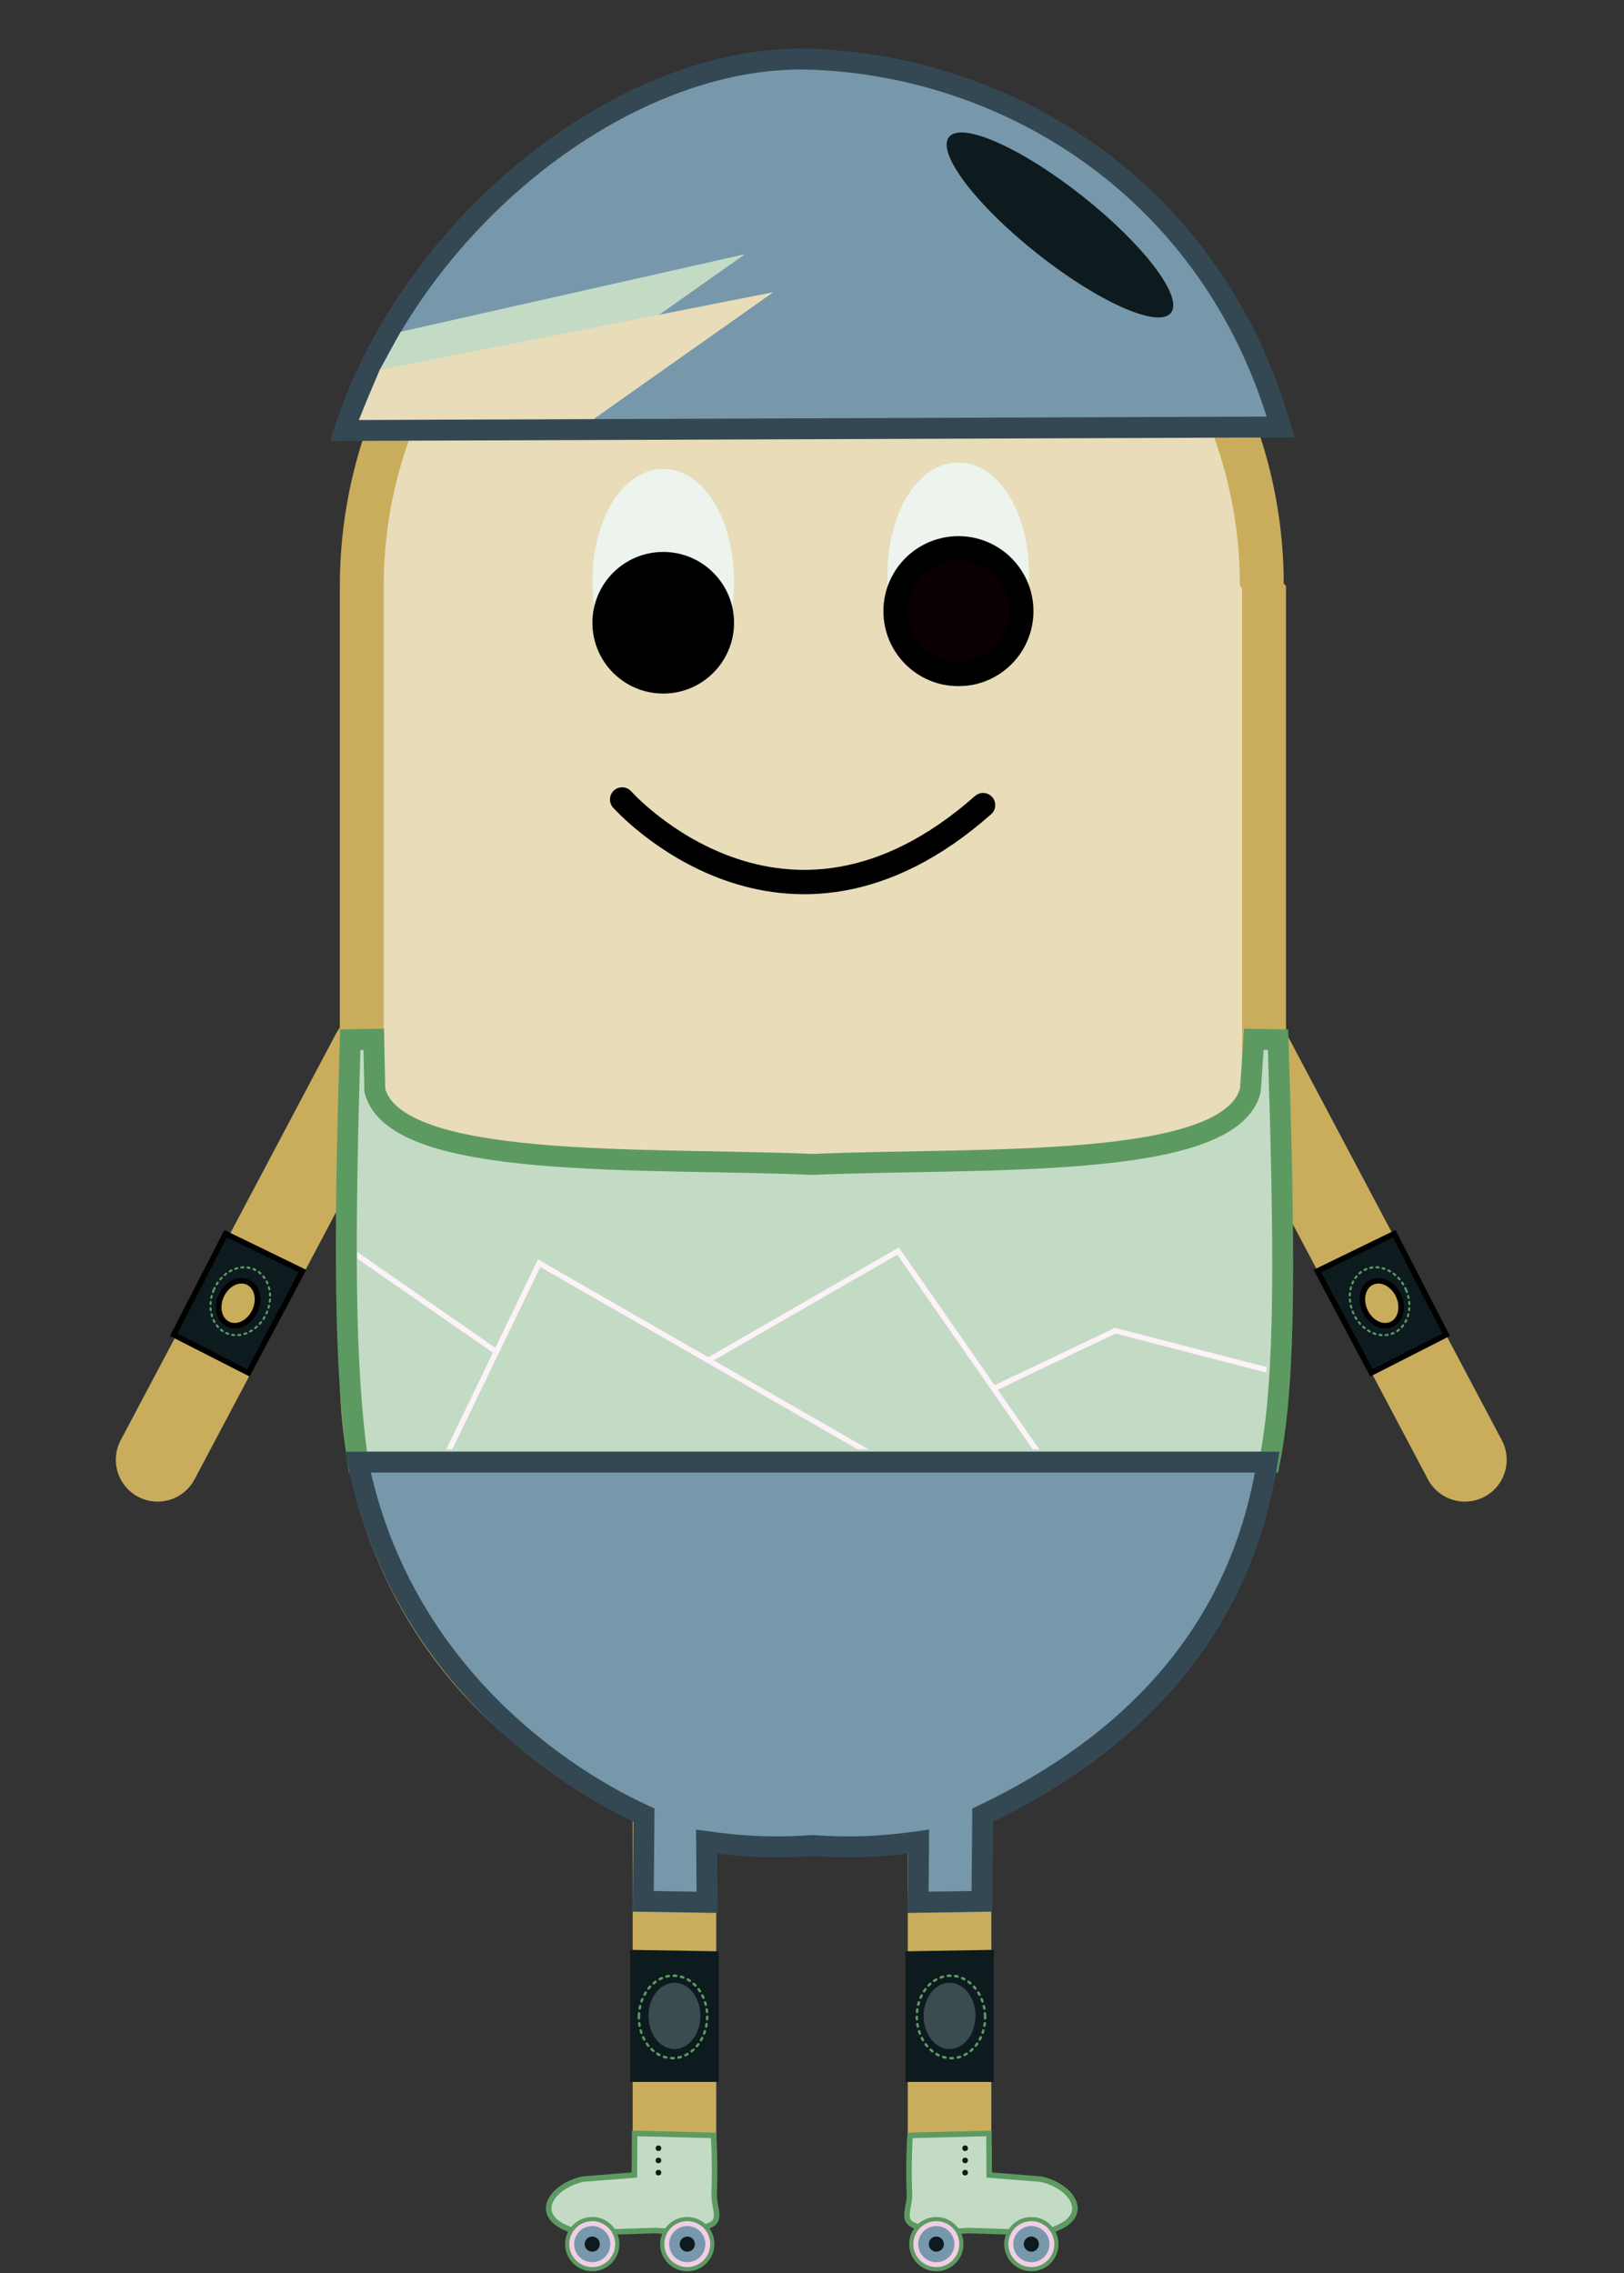 <?xml version="1.0" encoding="UTF-8" standalone="no"?>
<svg
   xmlns:osb="http://www.openswatchbook.org/uri/2009/osb"
   xmlns:dc="http://purl.org/dc/elements/1.1/"
   xmlns:cc="http://creativecommons.org/ns#"
   xmlns:rdf="http://www.w3.org/1999/02/22-rdf-syntax-ns#"
   xmlns:svg="http://www.w3.org/2000/svg"
   xmlns="http://www.w3.org/2000/svg"
   xmlns:xlink="http://www.w3.org/1999/xlink"
   xmlns:sodipodi="http://sodipodi.sourceforge.net/DTD/sodipodi-0.dtd"
   xmlns:inkscape="http://www.inkscape.org/namespaces/inkscape"
   width="293.694"
   height="411.1"
   viewBox="0 0 77.707 108.77"
   version="1.1"
   id="svg8"
   inkscape:version="1.0 (4035a4fb49, 2020-05-01)"
   sodipodi:docname="original.svg"
   inkscape:export-filename="C:\Users\johan\Bohne.png"
   inkscape:export-xdpi="300"
   inkscape:export-ydpi="300">
  <rect x="0" y="0" width="77.707" height="108.77" fill="#333333" stroke="none"/>
  <defs
     id="defs2">
    <linearGradient
       gradientTransform="matrix(0.208,0,0,0.208,42.107,53.427)"
       osb:paint="solid"
       id="linearGradient966">
      <stop
         id="stop964"
         offset="0"
         style="stop-color:#f2cee6;stop-opacity:1;" />
    </linearGradient>
    <linearGradient
       gradientTransform="matrix(0.234,0,0,0.15,49.582,127.132)"
       osb:paint="solid"
       id="linearGradient960">
      <stop
         id="stop958"
         offset="0"
         style="stop-color:#e8dcb9;stop-opacity:1;" />
    </linearGradient>
    <linearGradient
       osb:paint="solid"
       id="linearGradient954">
      <stop
         id="stop952"
         offset="0"
         style="stop-color:#c3dbc5;stop-opacity:1;" />
    </linearGradient>
    <linearGradient
       gradientTransform="matrix(-0.086,0,0,0.086,-64.094,-63.553)"
       osb:paint="solid"
       id="linearGradient948">
      <stop
         id="stop946"
         offset="0"
         style="stop-color:#7798ab;stop-opacity:1;" />
    </linearGradient>
    <linearGradient
       gradientTransform="matrix(0.013,0,0,0.013,-36.317,54.972)"
       osb:paint="solid"
       id="linearGradient942">
      <stop
         id="stop940"
         offset="0"
         style="stop-color:#0d1b1e;stop-opacity:1;" />
    </linearGradient>
    <clipPath
       id="clipPath994"
       clipPathUnits="userSpaceOnUse">
      <path
         id="path996"
         style="fill:url(#linearGradient948);stroke:#496677;stroke-width:1;stroke-linecap:butt;stroke-linejoin:miter;stroke-miterlimit:4;stroke-dasharray:none;stroke-opacity:1"
         d="M 55.993,94.529 54.871,94.548 c -0.299,9.629 -0.292,15.684 0.364,20.18 h 21.722 21.827 c 0.82,-4.099 0.71,-10.551 0.411,-20.18 l -1.156,-0.019 -0.167,2.439 c -0.984,3.846 -12.928,3.192 -20.915,3.537 -7.987,-0.345 -19.931,0.309 -20.914,-3.537 z"
         sodipodi:nodetypes="ccccccccccc" />
    </clipPath>
    <linearGradient
       gradientUnits="userSpaceOnUse"
       gradientTransform="matrix(0.208,0,0,0.208,42.107,53.427)"
       id="linearGradient1202"
       xlink:href="#linearGradient960"
       inkscape:collect="always" />
    <linearGradient
       gradientUnits="userSpaceOnUse"
       gradientTransform="matrix(0.208,0,0,0.208,42.107,53.427)"
       id="linearGradient1204"
       xlink:href="#linearGradient954"
       inkscape:collect="always" />
    <linearGradient
       gradientUnits="userSpaceOnUse"
       gradientTransform="matrix(-0.086,0,0,0.086,-64.094,-63.553)"
       id="linearGradient1206"
       xlink:href="#linearGradient954"
       inkscape:collect="always" />
    <linearGradient
       gradientUnits="userSpaceOnUse"
       gradientTransform="matrix(-0.086,0,0,0.086,-64.094,-63.553)"
       id="linearGradient1208"
       xlink:href="#linearGradient954"
       inkscape:collect="always" />
  </defs>
  <sodipodi:namedview
     inkscape:guide-bbox="true"
     showguides="true"
     id="base"
     pagecolor="#ffffff"
     bordercolor="#666666"
     borderopacity="1.0"
     inkscape:pageopacity="0.0"
     inkscape:pageshadow="2"
     inkscape:zoom="1.4142136"
     inkscape:cx="18.125435"
     inkscape:cy="258.04211"
     inkscape:document-units="mm"
     inkscape:current-layer="layer3"
     inkscape:document-rotation="0"
     showgrid="false"
     inkscape:snap-smooth-nodes="true"
     inkscape:object-paths="true"
     inkscape:snap-nodes="true"
     inkscape:window-width="1920"
     inkscape:window-height="1017"
     inkscape:window-x="-8"
     inkscape:window-y="-8"
     inkscape:window-maximized="1"
     lock-margins="false"
     fit-margin-top="20"
     fit-margin-left="20"
     fit-margin-right="20"
     fit-margin-bottom="20"
     units="px"
     inkscape:snap-object-midpoints="true">
    <sodipodi:guide
       id="guide899"
       orientation="0,-1"
       position="7.541,38.92" />
    <sodipodi:guide
       position="38.82,102.43"
       orientation="1,0"
       id="guide881" />
    <sodipodi:guide
       id="guide884"
       orientation="0,-1"
       position="38.82,59.472" />
  </sodipodi:namedview>
  <g
     inkscape:label="Body"
     inkscape:groupmode="layer"
     id="layer1"
     style="display:inline"
     transform="translate(-38.136,-44.878)">
    <path
       sodipodi:nodetypes="ccc"
       id="path72"
       d="m 55.976,95.281 -5.149,9.723 -5.149,9.723"
       style="fill:#be747c;stroke:#c9ad5c;stroke-width:4;stroke-linecap:round;stroke-linejoin:miter;stroke-miterlimit:4;stroke-dasharray:none;stroke-opacity:1" />
    <path
       style="fill:#be747c;stroke:#c9ad5c;stroke-width:4;stroke-linecap:round;stroke-linejoin:miter;stroke-miterlimit:4;stroke-dasharray:none;stroke-opacity:1"
       d="m 97.932,95.281 5.149,9.723 5.149,9.723"
       id="path897"
       sodipodi:nodetypes="ccc" />
    <path
       id="path903"
       d="m 70.408,131.121 v 18.268"
       style="fill:none;stroke:#c9ad5c;stroke-width:4;stroke-linecap:round;stroke-linejoin:miter;stroke-miterlimit:4;stroke-dasharray:none;stroke-opacity:1" />
    <path
       style="fill:none;stroke:#c9ad5c;stroke-width:4;stroke-linecap:round;stroke-linejoin:miter;stroke-miterlimit:4;stroke-dasharray:none;stroke-opacity:1"
       d="m 83.571,131.121 v 18.268"
       id="path905" />
    <path
       d="M 66.295,54.094 C 59.585,57.96 55.447,65.139 55.447,72.912 v 37.725 c -1.26e-4,7.705 4.067,14.832 10.684,18.724 6.676,3.926 14.932,3.962 21.641,0.095 6.71,-3.867 10.848,-11.046 10.848,-18.819 V 72.912 h -0.108 C 98.535,65.229 94.512,58.107 87.936,54.189 81.26,50.263 73.004,50.227 66.295,54.094 Z"
       style="fill:url(#linearGradient1202);fill-opacity:1;stroke:#c9ad5c;stroke-width:2.099;stroke-linecap:round;stroke-linejoin:bevel;stroke-miterlimit:4;stroke-dasharray:none;stroke-opacity:1"
       id="path1031"
       sodipodi:nodetypes="cccssccccc" />
    <path
       sodipodi:nodetypes="sssss"
       d="m 68.584,59.1 c -4.216,2.213 -4.137,5.204 -6.849,5.069 -2.436,-0.121 -0.148,-4.19 3.137,-6.4 3.442,-2.315 6.368,-3.649 8.551,-3.052 2.817,0.771 -3.336,3.593 -4.838,4.382 z"
       style="fill:#ecf4ed;fill-opacity:1;stroke:none;stroke-width:0.335;stroke-linecap:round;stroke-linejoin:bevel;stroke-miterlimit:4;stroke-dasharray:none;stroke-opacity:1"
       id="path1061" />
  </g>
  <g
     style="display:inline"
     inkscape:groupmode="layer"
     id="layer4"
     inkscape:label="Face">
    <g
       style="display:inline"
       transform="translate(-41.279,-41.35)"
       id="g1049">
      <path
         style="fill:none;stroke:#000000;stroke-width:1.165;stroke-linecap:round;stroke-linejoin:miter;stroke-miterlimit:4;stroke-dasharray:none;stroke-opacity:1"
         d="m 71.048,79.603 c 0,0 7.724,8.706 17.27,0.27"
         id="path1033" />
      <g
         id="g1047">
        <g
           id="g1039">
          <ellipse
             cy="69.163"
             cx="73.014"
             id="ellipse1035"
             style="fill:#ecf4ed;fill-opacity:1;stroke:#ecf4ed;stroke-width:1.459;stroke-linecap:round;stroke-linejoin:bevel;stroke-miterlimit:4;stroke-dasharray:none;stroke-opacity:1"
             rx="2.659"
             ry="4.644" />
          <circle
             style="fill:#000000;fill-opacity:1;stroke:#000000;stroke-width:1.165;stroke-linecap:round;stroke-linejoin:bevel;stroke-miterlimit:4;stroke-dasharray:none;stroke-opacity:1"
             id="circle1037"
             cx="73.014"
             cy="71.147"
             r="2.806" />
        </g>
        <g
           id="g1045">
          <ellipse
             ry="4.644"
             rx="2.659"
             style="fill:#ecf4ed;fill-opacity:1;stroke:#ecf4ed;stroke-width:1.459;stroke-linecap:round;stroke-linejoin:bevel;stroke-miterlimit:4;stroke-dasharray:none;stroke-opacity:1"
             id="ellipse1041"
             cx="87.131"
             cy="68.854" />
          <circle
             style="fill:#0a0003;fill-opacity:1;stroke:#000000;stroke-width:1.165;stroke-linecap:round;stroke-linejoin:bevel;stroke-miterlimit:4;stroke-dasharray:none;stroke-opacity:1"
             id="circle1043"
             cx="87.139"
             cy="70.593"
             r="3.007" />
        </g>
      </g>
    </g>
  </g>
  <g
     inkscape:groupmode="layer"
     id="layer2"
     inkscape:label="Shirt"
     style="display:inline"
     transform="translate(-38.136,-44.878)">
    <g
       id="g1091"
       style="display:inline"
       transform="translate(-1.2708333e-6)">
      <path
         id="path970"
         style="fill:url(#linearGradient954);stroke:#5d9a62;stroke-width:3.78;stroke-linecap:butt;stroke-linejoin:miter;stroke-miterlimit:4;stroke-dasharray:none;stroke-opacity:1;paint-order:fill markers stroke"
         d="M 67.488,187.656 63.25,187.729 C 62.12,224.121 62.146,247.005 64.625,264 h 82.098 82.494 c 3.098,-15.493 2.683,-39.879 1.553,-76.271 l -4.369,-0.072 -0.629,9.219 c -3.718,14.536 -48.862,12.065 -79.049,13.367 -30.187,-1.303 -75.329,1.169 -79.047,-13.367 z"
         sodipodi:nodetypes="ccccccccccc"
         transform="matrix(0.265,0,0,0.265,38.136,44.878)" />
      <g
         id="g988"
         clip-path="url(#clipPath994)"
         style="stroke:#fcf2f8;stroke-opacity:1"
         transform="matrix(0.976,0,0,0.976,1.859,2.254)">
        <path
           id="path975"
           d="m 58.41,116.349 5.192,-10.749 19.05,10.947"
           style="fill:none;stroke:#fcf2f8;stroke-width:0.265px;stroke-linecap:butt;stroke-linejoin:miter;stroke-opacity:1"
           sodipodi:nodetypes="ccc" />
        <path
           id="path977"
           d="m 71.873,110.376 9.324,-5.371 8.764,12.601"
           style="fill:none;stroke:#fcf2f8;stroke-width:0.265px;stroke-linecap:butt;stroke-linejoin:miter;stroke-opacity:1"
           sodipodi:nodetypes="ccc" />
        <path
           id="path979"
           d="m 102.315,111.62 -10.469,-2.712 -6.037,2.878"
           style="fill:none;stroke:#fcf2f8;stroke-width:0.265px;stroke-linecap:butt;stroke-linejoin:miter;stroke-opacity:1"
           sodipodi:nodetypes="ccc" />
        <path
           id="path981"
           d="m 52.733,103.858 8.763,6.081"
           style="fill:none;stroke:#fcf2f8;stroke-width:0.265;stroke-linecap:square;stroke-linejoin:bevel;stroke-miterlimit:4;stroke-dasharray:none;stroke-opacity:1;paint-order:markers stroke fill"
           sodipodi:nodetypes="cc" />
      </g>
      <g
         id="g1019">
        <path
           transform="matrix(0.265,0,0,0.265,38.136,44.878)"
           d="m 251.75,222.75 -13.875,6.75 9.75,18.375 13.5,-6.875 z m -2.902,8.51 a 4.196,3.328 64.981 0 1 3.662,2.648 4.196,3.328 64.981 0 1 -1.24,5.209 4.196,3.328 64.981 0 1 -4.791,-2.395 4.196,3.328 64.981 0 1 1.242,-5.211 4.196,3.328 64.981 0 1 1.127,-0.252 z"
           style="fill:url(#linearGradient942);stroke:#000000;stroke-width:1px;stroke-linecap:butt;stroke-linejoin:miter;stroke-opacity:1"
           id="path998" />
        <ellipse
           transform="rotate(-22.852)"
           ry="1.664"
           rx="1.38"
           cy="139.176"
           cx="54.365"
           id="path1015"
           style="fill:none;fill-rule:evenodd;stroke:#5d9a62;stroke-width:0.099;stroke-linecap:round;stroke-linejoin:round;stroke-miterlimit:4;stroke-dasharray:0.099, 0.197;stroke-dashoffset:0;stroke-opacity:1;paint-order:stroke fill markers" />
      </g>
      <g
         id="g1025"
         transform="matrix(-1,0,0,1,153.781,0)">
        <path
           id="path1021"
           style="fill:url(#linearGradient942);stroke:#000000;stroke-width:1px;stroke-linecap:butt;stroke-linejoin:miter;stroke-opacity:1"
           d="m 251.75,222.75 -13.875,6.75 9.75,18.375 13.5,-6.875 z m -2.902,8.51 a 4.196,3.328 64.981 0 1 3.662,2.648 4.196,3.328 64.981 0 1 -1.24,5.209 4.196,3.328 64.981 0 1 -4.791,-2.395 4.196,3.328 64.981 0 1 1.242,-5.211 4.196,3.328 64.981 0 1 1.127,-0.252 z"
           transform="matrix(0.265,0,0,0.265,38.136,44.878)" />
        <ellipse
           style="fill:none;fill-rule:evenodd;stroke:#5d9a62;stroke-width:0.099;stroke-linecap:round;stroke-linejoin:round;stroke-miterlimit:4;stroke-dasharray:0.099, 0.197;stroke-dashoffset:0;stroke-opacity:1;paint-order:stroke fill markers"
           id="ellipse1023"
           cx="54.365"
           cy="139.176"
           rx="1.38"
           ry="1.664"
           transform="rotate(-22.852)" />
      </g>
    </g>
  </g>
  <g
     style="display:inline"
     inkscape:groupmode="layer"
     id="layer3"
     inkscape:label="Pants"
     transform="translate(-38.136,-44.878)">
    <g
       id="g1147"
       style="display:inline"
       transform="translate(-1.2708333e-6)">
      <path
         id="path1124"
         style="fill:url(#linearGradient948);stroke:#344854;stroke-width:3.78;stroke-linecap:butt;stroke-linejoin:miter;stroke-miterlimit:4;stroke-dasharray:none;stroke-opacity:1;paint-order:normal"
         d="m 64.625,264 c 7.213,35.428 33.516,55.348 51.65,63.744 l -0.133,15.557 11.535,0.176 -0.09,-10.959 c 5.319,0.739 11.171,1.276 19.135,0.707 7.963,0.569 13.815,0.032 19.135,-0.707 l -0.088,10.959 11.535,-0.176 0.132,-15.557 C 195.511,319.067 222.869,301.436 228.82,264 h -82.098 z"
         transform="matrix(0.265,0,0,0.265,38.136,44.878)"
         sodipodi:nodetypes="ccccccccccccc" />
      <g
         id="g1092">
        <path
           sodipodi:nodetypes="ccssccccc"
           id="path1032"
           d="m 68.503,146.958 3.777,0.094 c 0,0 0.089,1.404 0.027,2.82 -0.023,0.53 0.338,1.169 -0.099,1.424 -0.68,0.397 -1.983,0.367 -2.722,0.308 l -3.521,0.114 c -2.624,-0.603 -1.517,-2.225 0.047,-2.572 l 2.479,-0.199 z"
           style="fill:url(#linearGradient1206);stroke:#5d9a62;stroke-width:0.265px;stroke-linecap:butt;stroke-linejoin:miter;stroke-opacity:1;fill-opacity:1" />
        <g
           transform="matrix(2.013,0,0,2.013,-71.364,-154.271)"
           id="g1050">
          <circle
             style="fill:#5d9a62;fill-opacity:1;fill-rule:evenodd;stroke:none;stroke-width:0.599;stroke-linecap:square;stroke-linejoin:bevel;stroke-miterlimit:4;stroke-dasharray:none;stroke-opacity:1;paint-order:stroke markers fill"
             id="path1034"
             cx="70.733"
             cy="152.273"
             r="0.645" />
          <circle
             r="0.546"
             cy="152.273"
             cx="70.733"
             id="circle1042"
             style="fill:url(#linearGradient966);fill-opacity:1;fill-rule:evenodd;stroke:none;stroke-width:0.507;stroke-linecap:square;stroke-linejoin:bevel;stroke-miterlimit:4;stroke-dasharray:none;stroke-opacity:1;paint-order:stroke markers fill" />
          <circle
             style="fill:url(#linearGradient948);fill-opacity:1;fill-rule:evenodd;stroke:none;stroke-width:0.399;stroke-linecap:square;stroke-linejoin:bevel;stroke-miterlimit:4;stroke-dasharray:none;stroke-opacity:1;paint-order:stroke markers fill"
             id="circle1044"
             cx="70.733"
             cy="152.273"
             r="0.43" />
        </g>
        <g
           id="g1066"
           transform="matrix(2.013,0,0,2.013,-75.911,-154.271)">
          <circle
             r="0.645"
             cy="152.273"
             cx="70.733"
             id="circle1060"
             style="fill:#5d9a62;fill-opacity:1;fill-rule:evenodd;stroke:none;stroke-width:0.599;stroke-linecap:square;stroke-linejoin:bevel;stroke-miterlimit:4;stroke-dasharray:none;stroke-opacity:1;paint-order:stroke markers fill" />
          <circle
             style="fill:url(#linearGradient966);fill-opacity:1;fill-rule:evenodd;stroke:none;stroke-width:0.507;stroke-linecap:square;stroke-linejoin:bevel;stroke-miterlimit:4;stroke-dasharray:none;stroke-opacity:1;paint-order:stroke markers fill"
             id="circle1062"
             cx="70.733"
             cy="152.273"
             r="0.546" />
          <circle
             r="0.43"
             cy="152.273"
             cx="70.733"
             id="circle1064"
             style="fill:url(#linearGradient948);fill-opacity:1;fill-rule:evenodd;stroke:none;stroke-width:0.399;stroke-linecap:square;stroke-linejoin:bevel;stroke-miterlimit:4;stroke-dasharray:none;stroke-opacity:1;paint-order:stroke markers fill" />
          <circle
             style="fill:url(#linearGradient942);fill-opacity:1;fill-rule:evenodd;stroke:none;stroke-width:0.167;stroke-linecap:square;stroke-linejoin:bevel;stroke-miterlimit:4;stroke-dasharray:none;stroke-opacity:1;paint-order:stroke markers fill"
             id="circle1068"
             cx="70.733"
             cy="152.273"
             r="0.18" />
          <circle
             r="0.18"
             cy="152.273"
             cx="72.992"
             id="circle1070"
             style="fill:url(#linearGradient942);fill-opacity:1;fill-rule:evenodd;stroke:none;stroke-width:0.167;stroke-linecap:square;stroke-linejoin:bevel;stroke-miterlimit:4;stroke-dasharray:none;stroke-opacity:1;paint-order:stroke markers fill" />
        </g>
        <circle
           r="0.134"
           cy="147.666"
           cx="69.643"
           id="path1072"
           style="fill:url(#linearGradient942);fill-opacity:1;fill-rule:evenodd;stroke:none;stroke-width:4;stroke-linecap:square;stroke-linejoin:bevel;stroke-miterlimit:4;stroke-dasharray:none;stroke-opacity:1;paint-order:stroke markers fill" />
        <circle
           style="fill:url(#linearGradient942);fill-opacity:1;fill-rule:evenodd;stroke:none;stroke-width:4;stroke-linecap:square;stroke-linejoin:bevel;stroke-miterlimit:4;stroke-dasharray:none;stroke-opacity:1;paint-order:stroke markers fill"
           id="circle1074"
           cx="69.643"
           cy="148.251"
           r="0.134" />
        <circle
           r="0.134"
           cy="148.835"
           cx="69.643"
           id="circle1076"
           style="fill:url(#linearGradient942);fill-opacity:1;fill-rule:evenodd;stroke:none;stroke-width:4;stroke-linecap:square;stroke-linejoin:bevel;stroke-miterlimit:4;stroke-dasharray:none;stroke-opacity:1;paint-order:stroke markers fill" />
      </g>
      <g
         id="g1122"
         transform="matrix(-1,0,0,1,153.96,0)">
        <path
           style="fill:url(#linearGradient1208);stroke:#5d9a62;stroke-width:0.265px;stroke-linecap:butt;stroke-linejoin:miter;stroke-opacity:1;fill-opacity:1"
           d="m 68.503,146.958 3.777,0.094 c 0,0 0.089,1.404 0.027,2.82 -0.023,0.53 0.338,1.169 -0.099,1.424 -0.68,0.397 -1.983,0.367 -2.722,0.308 l -3.521,0.114 c -2.624,-0.603 -1.517,-2.225 0.047,-2.572 l 2.479,-0.199 z"
           id="path1094"
           sodipodi:nodetypes="ccssccccc" />
        <g
           id="g1102"
           transform="matrix(2.013,0,0,2.013,-71.364,-154.271)">
          <circle
             r="0.645"
             cy="152.273"
             cx="70.733"
             id="circle1096"
             style="fill:#5d9a62;fill-opacity:1;fill-rule:evenodd;stroke:none;stroke-width:0.599;stroke-linecap:square;stroke-linejoin:bevel;stroke-miterlimit:4;stroke-dasharray:none;stroke-opacity:1;paint-order:stroke markers fill" />
          <circle
             style="fill:url(#linearGradient966);fill-opacity:1;fill-rule:evenodd;stroke:none;stroke-width:0.507;stroke-linecap:square;stroke-linejoin:bevel;stroke-miterlimit:4;stroke-dasharray:none;stroke-opacity:1;paint-order:stroke markers fill"
             id="circle1098"
             cx="70.733"
             cy="152.273"
             r="0.546" />
          <circle
             r="0.43"
             cy="152.273"
             cx="70.733"
             id="circle1100"
             style="fill:url(#linearGradient948);fill-opacity:1;fill-rule:evenodd;stroke:none;stroke-width:0.399;stroke-linecap:square;stroke-linejoin:bevel;stroke-miterlimit:4;stroke-dasharray:none;stroke-opacity:1;paint-order:stroke markers fill" />
        </g>
        <g
           transform="matrix(2.013,0,0,2.013,-75.911,-154.271)"
           id="g1114">
          <circle
             style="fill:#5d9a62;fill-opacity:1;fill-rule:evenodd;stroke:none;stroke-width:0.599;stroke-linecap:square;stroke-linejoin:bevel;stroke-miterlimit:4;stroke-dasharray:none;stroke-opacity:1;paint-order:stroke markers fill"
             id="circle1104"
             cx="70.733"
             cy="152.273"
             r="0.645" />
          <circle
             r="0.546"
             cy="152.273"
             cx="70.733"
             id="circle1106"
             style="fill:url(#linearGradient966);fill-opacity:1;fill-rule:evenodd;stroke:none;stroke-width:0.507;stroke-linecap:square;stroke-linejoin:bevel;stroke-miterlimit:4;stroke-dasharray:none;stroke-opacity:1;paint-order:stroke markers fill" />
          <circle
             style="fill:url(#linearGradient948);fill-opacity:1;fill-rule:evenodd;stroke:none;stroke-width:0.399;stroke-linecap:square;stroke-linejoin:bevel;stroke-miterlimit:4;stroke-dasharray:none;stroke-opacity:1;paint-order:stroke markers fill"
             id="circle1108"
             cx="70.733"
             cy="152.273"
             r="0.43" />
          <circle
             r="0.18"
             cy="152.273"
             cx="70.733"
             id="circle1110"
             style="fill:url(#linearGradient942);fill-opacity:1;fill-rule:evenodd;stroke:none;stroke-width:0.167;stroke-linecap:square;stroke-linejoin:bevel;stroke-miterlimit:4;stroke-dasharray:none;stroke-opacity:1;paint-order:stroke markers fill" />
          <circle
             style="fill:url(#linearGradient942);fill-opacity:1;fill-rule:evenodd;stroke:none;stroke-width:0.167;stroke-linecap:square;stroke-linejoin:bevel;stroke-miterlimit:4;stroke-dasharray:none;stroke-opacity:1;paint-order:stroke markers fill"
             id="circle1112"
             cx="72.992"
             cy="152.273"
             r="0.18" />
        </g>
        <circle
           style="fill:url(#linearGradient942);fill-opacity:1;fill-rule:evenodd;stroke:none;stroke-width:4;stroke-linecap:square;stroke-linejoin:bevel;stroke-miterlimit:4;stroke-dasharray:none;stroke-opacity:1;paint-order:stroke markers fill"
           id="circle1116"
           cx="69.643"
           cy="147.666"
           r="0.134" />
        <circle
           r="0.134"
           cy="148.251"
           cx="69.643"
           id="circle1118"
           style="fill:url(#linearGradient942);fill-opacity:1;fill-rule:evenodd;stroke:none;stroke-width:4;stroke-linecap:square;stroke-linejoin:bevel;stroke-miterlimit:4;stroke-dasharray:none;stroke-opacity:1;paint-order:stroke markers fill" />
        <circle
           style="fill:url(#linearGradient942);fill-opacity:1;fill-rule:evenodd;stroke:none;stroke-width:4;stroke-linecap:square;stroke-linejoin:bevel;stroke-miterlimit:4;stroke-dasharray:none;stroke-opacity:1;paint-order:stroke markers fill"
           id="circle1120"
           cx="69.643"
           cy="148.835"
           r="0.134" />
      </g>
      <g
         id="g1046">
        <g
           transform="translate(13.189)"
           id="g1029">
          <path
             id="path1025"
             d="m 68.398,138.375 v 5.986 h 3.969 v -6.052 z"
             style="fill:url(#linearGradient942);stroke:url(#linearGradient942);stroke-width:0.265px;stroke-linecap:butt;stroke-linejoin:miter;stroke-opacity:1" />
          <ellipse
             ry="1.587"
             rx="1.241"
             cy="141.334"
             cx="70.382"
             id="ellipse1027"
             style="fill:#3a4c50;fill-opacity:1;fill-rule:evenodd;stroke:none;stroke-width:5.002;stroke-linecap:square;stroke-linejoin:bevel;stroke-miterlimit:4;stroke-dasharray:none;stroke-opacity:1;paint-order:stroke markers fill" />
        </g>
        <ellipse
           transform="matrix(1,-0.03,0.03,1,0,0)"
           ry="1.973"
           rx="1.634"
           cy="143.764"
           cx="79.326"
           id="path1015-7"
           style="display:inline;fill:none;fill-rule:evenodd;stroke:#5d9a62;stroke-width:0.117;stroke-linecap:round;stroke-linejoin:round;stroke-miterlimit:4;stroke-dasharray:0.117, 0.234;stroke-dashoffset:0;stroke-opacity:1;paint-order:stroke fill markers" />
      </g>
      <g
         id="g1056"
         transform="matrix(-1,0,0,1,153.979,0)">
        <g
           id="g1052"
           transform="translate(13.189)">
          <path
             style="fill:url(#linearGradient942);stroke:url(#linearGradient942);stroke-width:0.265px;stroke-linecap:butt;stroke-linejoin:miter;stroke-opacity:1"
             d="m 68.398,138.375 v 5.986 h 3.969 v -6.052 z"
             id="path1048" />
          <ellipse
             style="fill:#3a4c50;fill-opacity:1;fill-rule:evenodd;stroke:none;stroke-width:5.002;stroke-linecap:square;stroke-linejoin:bevel;stroke-miterlimit:4;stroke-dasharray:none;stroke-opacity:1;paint-order:stroke markers fill"
             id="ellipse1050"
             cx="70.382"
             cy="141.334"
             rx="1.241"
             ry="1.587" />
        </g>
        <ellipse
           style="display:inline;fill:none;fill-rule:evenodd;stroke:#5d9a62;stroke-width:0.117;stroke-linecap:round;stroke-linejoin:round;stroke-miterlimit:4;stroke-dasharray:0.117, 0.234;stroke-dashoffset:0;stroke-opacity:1;paint-order:stroke fill markers"
           id="ellipse1054"
           cx="79.326"
           cy="143.764"
           rx="1.634"
           ry="1.973"
           transform="matrix(1,-0.03,0.03,1,0,0)" />
      </g>
    </g>
  </g>
  <g
     style="display:inline"
     inkscape:label="Hat"
     id="layer5"
     inkscape:groupmode="layer">
    <g
       id="g1195"
       style="display:inline"
       transform="translate(-38.136,-44.878)">
      <path
         style="fill:url(#linearGradient948);stroke:#344854;stroke-width:1;stroke-linecap:butt;stroke-linejoin:miter;stroke-miterlimit:4;stroke-dasharray:none;stroke-opacity:1"
         d="M 54.621,65.475 99.416,65.309 C 96.155,53.995 86.466,48.063 76.985,47.713 68.034,47.383 57.835,55.566 54.621,65.475 Z"
         id="path1131"
         sodipodi:nodetypes="ccsc" />
      <ellipse
         transform="matrix(-0.784,-0.621,-0.621,0.784,0,0)"
         ry="1.749"
         rx="6.774"
         cy="-11.552"
         cx="-104.184"
         id="ellipse1135"
         style="fill:url(#linearGradient942);fill-opacity:1;fill-rule:evenodd;stroke:none;stroke-width:1;stroke-linecap:square;stroke-linejoin:bevel;stroke-miterlimit:4;stroke-dasharray:none;stroke-opacity:1;paint-order:fill markers stroke" />
      <path
         sodipodi:nodetypes="ccccc"
         id="path1013"
         d="m 57.31,60.752 16.472,-3.711 -8.597,6.069 -8.878,-0.539 z"
         style="fill:url(#linearGradient1204);fill-opacity:1;stroke:none;stroke-width:0.265px;stroke-linecap:butt;stroke-linejoin:miter;stroke-opacity:1" />
      <path
         style="fill:url(#linearGradient960);stroke:none;stroke-width:0.265px;stroke-linecap:butt;stroke-linejoin:miter;stroke-opacity:1"
         d="m 56.305,62.571 18.832,-3.711 -8.597,6.069 -11.232,0.042 z"
         id="path1011"
         sodipodi:nodetypes="ccccc" />
    </g>
  </g>
</svg>
